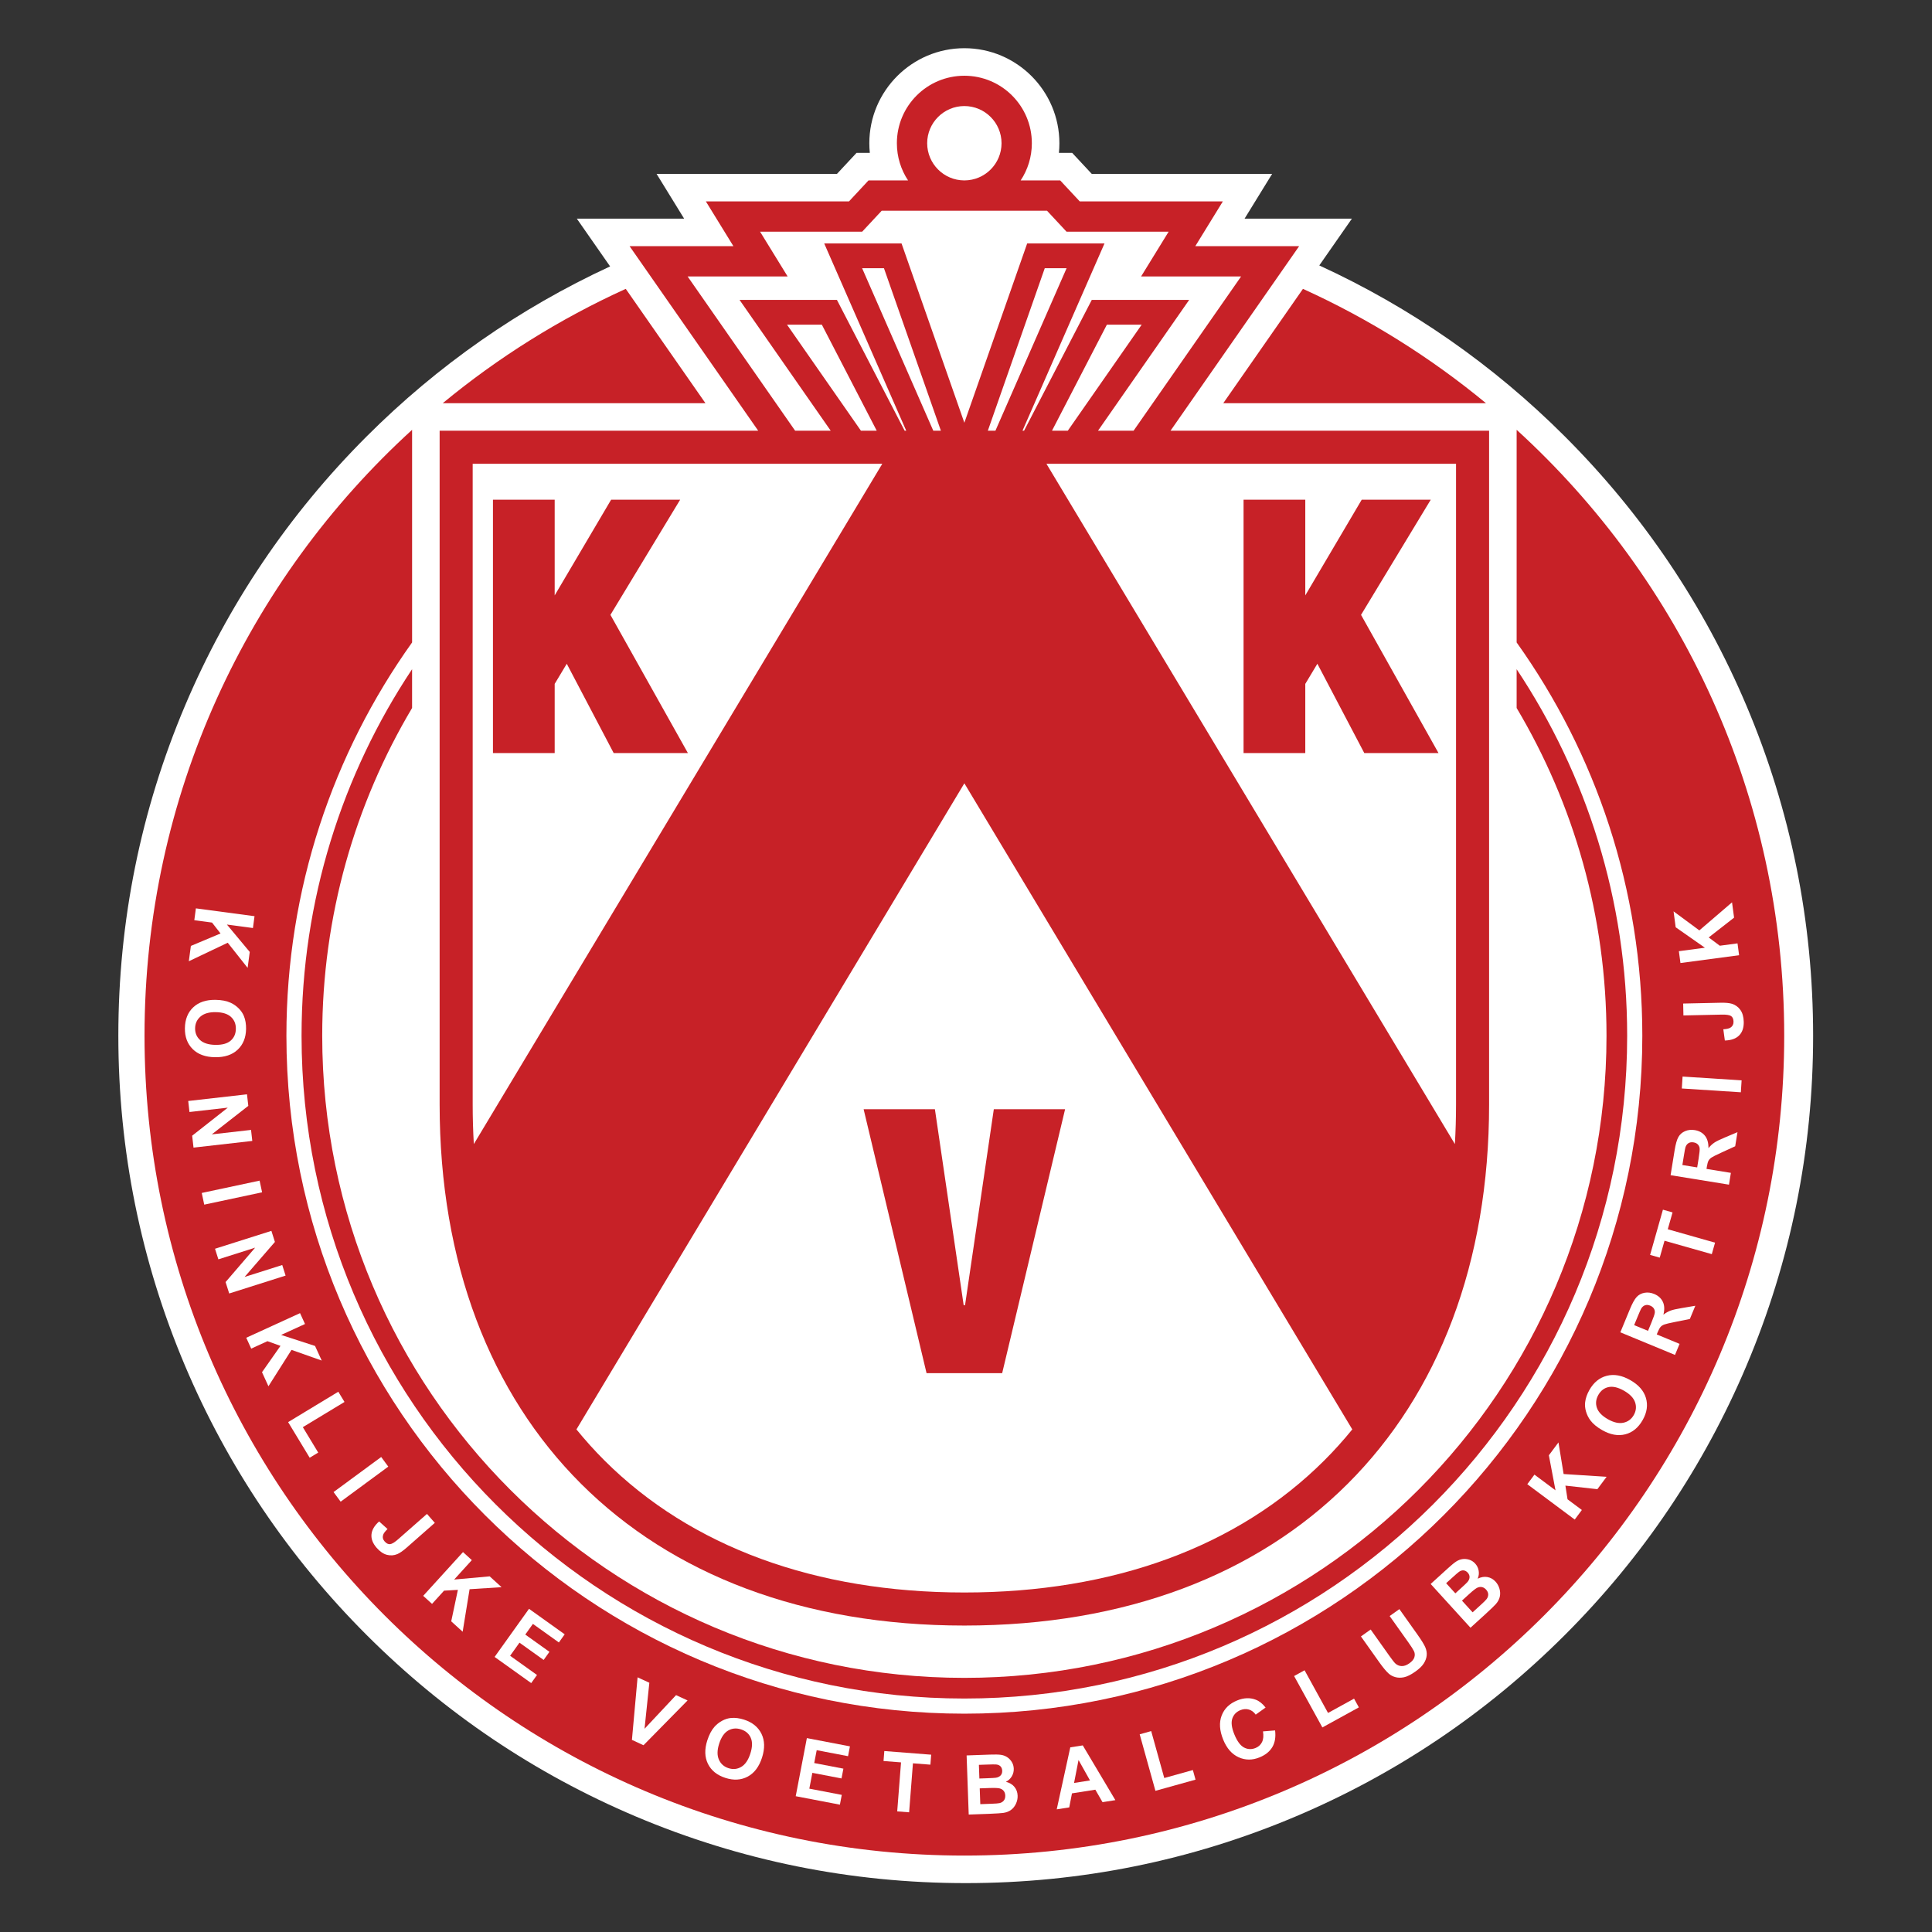 <?xml version="1.0" encoding="UTF-8" standalone="no"?>
<svg
   xmlns:dc="http://purl.org/dc/elements/1.1/"
   xmlns:cc="http://creativecommons.org/ns#"
   xmlns:rdf="http://www.w3.org/1999/02/22-rdf-syntax-ns#"
   xmlns:svg="http://www.w3.org/2000/svg"
   xmlns="http://www.w3.org/2000/svg"
   xmlns:sodipodi="http://sodipodi.sourceforge.net/DTD/sodipodi-0.dtd"
   xmlns:inkscape="http://www.inkscape.org/namespaces/inkscape"
   version="1.1"
   id="Layer_1"
   x="0px"
   y="0px"
   viewBox="0 0 1000 1000"
   xml:space="preserve"
   sodipodi:docname="Koninklijke Voetbalclub Kortrijk.svg"
   width="1000"
   height="1000"
   inkscape:version="1.0.1 (3bc2e813f5, 2020-09-07)"><rect x="0" y="0" width="1000" height="1000" fill="#333333" stroke="none"/><defs
   id="defs101" /><sodipodi:namedview
   pagecolor="#ffffff"
   bordercolor="#666666"
   borderopacity="1"
   objecttolerance="10"
   gridtolerance="10"
   guidetolerance="10"
   inkscape:pageopacity="0"
   inkscape:pageshadow="2"
   inkscape:window-width="1920"
   inkscape:window-height="1017"
   id="namedview99"
   showgrid="false"
   inkscape:zoom="0.845"
   inkscape:cx="500"
   inkscape:cy="500"
   inkscape:window-x="-8"
   inkscape:window-y="-8"
   inkscape:window-maximized="1"
   inkscape:current-layer="Layer_1" />















































<g
   id="g976"
   transform="matrix(1.678,0,0,1.678,-16.121,-165.319)"><path
     style="fill:#ffffff"
     d="m 548.343,316.256 c -13.165,-31.127 -32.012,-59.08 -56.014,-83.083 -22.106,-22.106 -47.571,-39.826 -75.773,-52.775 l 0.755,-1.083 9.308,-13.354 H 410.34 393.515 l 0.528,-0.858 7.969,-12.949 h -15.205 -40.438 l -3.515,-3.772 -2.52,-2.705 h -3.696 -0.398 c 0.1,-0.982 0.15,-1.973 0.15,-2.97 -0.006,-16.163 -13.155,-29.312 -29.311,-29.317 h -0.004 -0.002 c -16.157,0.005 -29.306,13.154 -29.311,29.311 0,0.999 0.05,1.992 0.15,2.976 h -0.4 -3.697 l -2.52,2.706 -3.513,3.771 h -40.441 -15.205 l 7.969,12.949 0.528,0.858 H 203.81 187.53 l 9.308,13.354 0.963,1.382 c -27.945,12.923 -53.192,30.538 -75.131,52.476 -24.002,24.003 -42.848,51.956 -56.014,83.083 -13.632,32.23 -20.544,66.463 -20.544,101.746 0,35.283 6.912,69.517 20.544,101.747 13.166,31.126 32.012,59.079 56.014,83.082 24.002,24.003 51.956,42.849 83.082,56.014 32.231,13.632 66.463,20.545 101.747,20.545 35.284,0 69.517,-6.913 101.747,-20.545 31.126,-13.165 59.079,-32.011 83.082,-56.014 24.002,-24.003 42.849,-51.956 56.014,-83.082 13.632,-32.231 20.545,-66.464 20.545,-101.747 0,-35.283 -6.912,-69.516 -20.544,-101.746 z"
     id="path2" /><path
     style="fill:#c72127"
     d="m 467.972,222.888 c -17.079,-14.1 -36.042,-25.997 -56.452,-35.264 l -24.578,35.264 z"
     id="path4" /><path
     style="fill:#c72127"
     d="m 202.629,187.624 c -20.41,9.268 -39.373,21.165 -56.451,35.264 h 81.029 z"
     id="path6" /><path
     style="fill:#c72127"
     d="m 477.432,231.104 v 0.281 65.307 c 24.406,34.211 38.767,76.083 38.767,121.31 0,115.495 -93.628,209.123 -209.123,209.123 -115.495,0 -209.123,-93.628 -209.123,-209.123 0,-45.227 14.36,-87.099 38.766,-121.31 v -65.307 -0.281 c -50.711,46.25 -82.534,112.856 -82.534,186.898 0,139.668 113.223,252.891 252.891,252.891 139.668,0 252.89,-113.223 252.89,-252.891 0,-74.042 -31.823,-140.648 -82.534,-186.898 z"
     id="path8" /><path
     style="fill:#c72127"
     d="m 307.075,622.451 c 112.913,0 204.449,-91.535 204.449,-204.449 0,-41.806 -12.558,-80.673 -34.093,-113.057 v 11.965 c 17.601,29.595 27.721,64.16 27.721,101.092 0,109.395 -88.684,198.077 -198.077,198.077 -109.394,0 -198.077,-88.683 -198.077,-198.077 0,-36.932 10.12,-71.497 27.72,-101.092 v -11.965 c -21.535,32.384 -34.093,71.251 -34.093,113.057 0.001,112.914 91.537,204.449 204.45,204.449 z"
     id="path10" /><path
     style="fill:#c72127"
     d="m 370.663,231.385 39.677,-56.927 h -32.03 l 8.497,-13.808 h -44.136 l -6.034,-6.477 h -12.193 c 2.177,-3.289 3.447,-7.229 3.448,-11.47 -0.004,-11.498 -9.318,-20.813 -20.817,-20.817 -11.497,0.004 -20.813,9.319 -20.816,20.817 0.002,4.24 1.273,8.181 3.449,11.47 h -12.194 l -6.033,6.477 h -44.139 l 8.497,13.808 h -32.028 l 39.678,56.927 H 145.217 V 439.18 c 0,97.803 62.434,160.763 161.86,160.763 99.426,0 161.86,-62.96 161.86,-160.763 V 231.385 Z"
     id="path12" /><path
     style="fill:#ffffff"
     d="m 458.739,439.18 c 0,4.145 -0.12,8.227 -0.354,12.245 L 332.392,241.581 H 458.74 V 439.18 Z"
     id="path14" /><polygon
     style="fill:#ffffff"
     points="252.374,198.672 263.116,198.672 280.047,231.385 275.174,231.385 "
     id="polygon16" /><polygon
     style="fill:#ffffff"
     points="351.033,198.673 361.772,198.673 338.976,231.385 334.103,231.385 "
     id="polygon18" /><polygon
     style="fill:#ffffff"
     points="331.876,181.255 338.611,181.255 316.655,231.385 314.313,231.385 "
     id="polygon20" /><polygon
     style="fill:#ffffff"
     points="275.538,181.255 282.272,181.255 299.836,231.385 297.493,231.385 "
     id="polygon22" /><path
     style="fill:#ffffff"
     d="m 295.604,142.703 c 0.011,-6.333 5.137,-11.46 11.47,-11.47 6.334,0.011 11.46,5.137 11.471,11.47 -0.011,6.331 -5.133,11.455 -11.463,11.47 h -0.016 c -6.329,-0.015 -11.45,-5.139 -11.462,-11.47 z"
     id="path24" /><polygon
     style="fill:#ffffff"
     points="332.568,163.52 338.601,169.995 370.083,169.995 361.586,183.803 392.434,183.803 359.271,231.385 348.296,231.385 376.423,191.025 346.38,191.025 325.492,231.385 325.004,231.385 350.307,173.607 326.454,173.607 307.074,228.919 287.695,173.607 263.842,173.607 289.145,231.385 288.657,231.385 267.767,191.026 237.726,191.026 265.853,231.385 254.877,231.385 221.714,183.803 252.563,183.803 244.066,169.995 275.546,169.995 281.581,163.52 "
     id="polygon26" /><path
     style="fill:#ffffff"
     d="M 155.411,241.581 H 281.76 L 155.765,451.425 c -0.234,-4.019 -0.354,-8.101 -0.354,-12.245 V 241.581 Z"
     id="path28" /><path
     style="fill:#ffffff"
     d="m 418.09,549.018 c -26.713,26.645 -65.1,40.727 -111.015,40.727 -45.915,0 -84.302,-14.083 -111.015,-40.727 -3.051,-3.043 -5.928,-6.243 -8.646,-9.581 L 307.075,340.141 426.736,539.437 c -2.718,3.338 -5.595,6.539 -8.646,9.581 z"
     id="path30" /><path
     style="fill:#ffffff"
     d="m 70.03,378.716 18.086,2.413 -0.487,3.652 -8.031,-1.072 7.047,8.449 -0.656,4.91 -6.136,-7.75 -11.999,5.707 0.63,-4.725 9.151,-3.839 -2.628,-3.364 -5.465,-0.729 z"
     id="path32" /><path
     style="fill:#ffffff"
     d="m 76.108,406.934 c 1.858,0.029 3.414,0.333 4.665,0.909 0.922,0.43 1.747,1.01 2.474,1.739 0.726,0.729 1.261,1.524 1.604,2.386 0.463,1.144 0.682,2.458 0.658,3.943 -0.044,2.688 -0.913,4.825 -2.606,6.412 -1.694,1.587 -4.026,2.355 -6.996,2.308 -2.945,-0.048 -5.236,-0.886 -6.874,-2.514 -1.637,-1.628 -2.435,-3.782 -2.391,-6.463 0.044,-2.712 0.906,-4.856 2.587,-6.43 1.683,-1.575 3.975,-2.338 6.879,-2.29 z m 0.062,3.797 c -2.065,-0.034 -3.639,0.418 -4.721,1.354 -1.081,0.936 -1.634,2.139 -1.658,3.607 -0.024,1.469 0.486,2.682 1.528,3.642 1.042,0.958 2.622,1.455 4.737,1.489 2.091,0.034 3.658,-0.399 4.702,-1.3 1.043,-0.9 1.578,-2.109 1.603,-3.627 0.024,-1.518 -0.477,-2.75 -1.502,-3.696 -1.027,-0.945 -2.589,-1.435 -4.689,-1.469 z"
     id="path34" /><path
     style="fill:#ffffff"
     d="m 67.665,438.134 18.13,-2.06 0.404,3.561 -11.264,8.797 12.107,-1.376 0.386,3.4 -18.129,2.061 -0.417,-3.674 10.992,-8.651 -11.823,1.343 z"
     id="path36" /><path
     style="fill:#ffffff"
     d="m 71.838,466.503 17.846,-3.801 0.768,3.603 -17.846,3.802 z"
     id="path38" /><path
     style="fill:#ffffff"
     d="m 75.93,483.713 17.392,-5.516 1.084,3.416 -9.357,10.802 11.615,-3.684 1.035,3.263 -17.392,5.517 -1.118,-3.523 9.118,-10.609 -11.342,3.598 z"
     id="path40" /><path
     style="fill:#ffffff"
     d="m 85.566,511.167 16.592,-7.592 1.533,3.35 -7.368,3.372 10.464,3.397 2.061,4.505 -9.321,-3.291 -7.116,11.222 -1.983,-4.335 5.7,-8.124 -4.016,-1.447 -5.014,2.294 z"
     id="path42" /><path
     style="fill:#ffffff"
     d="m 98.483,537.189 15.481,-9.371 1.908,3.151 -12.852,7.779 4.744,7.836 -2.63,1.593 z"
     id="path44" /><path
     style="fill:#ffffff"
     d="m 112.499,558.766 14.694,-10.816 2.184,2.968 -14.694,10.816 z"
     id="path46" /><path
     style="fill:#ffffff"
     d="m 141.308,565.507 2.425,2.758 -8.672,7.628 c -1.134,0.998 -2.094,1.666 -2.88,2.003 -1.033,0.434 -2.101,0.511 -3.203,0.231 -1.102,-0.279 -2.16,-0.995 -3.174,-2.148 -1.189,-1.352 -1.727,-2.725 -1.611,-4.12 0.116,-1.395 0.903,-2.739 2.362,-4.033 l 2.592,2.344 c -0.757,0.722 -1.21,1.325 -1.359,1.809 -0.229,0.733 -0.075,1.404 0.462,2.015 0.543,0.617 1.102,0.898 1.679,0.844 0.576,-0.055 1.419,-0.568 2.528,-1.545 z"
     id="path48" /><path
     style="fill:#ffffff"
     d="m 140.147,590.778 12.277,-13.497 2.725,2.479 -5.452,5.994 10.958,-0.986 3.664,3.333 -9.864,0.635 -2.136,13.114 -3.526,-3.207 2.051,-9.709 -4.261,0.245 -3.71,4.079 z"
     id="path50" /><path
     style="fill:#ffffff"
     d="m 162.175,609.621 10.611,-14.844 11.006,7.867 -1.795,2.511 -8.009,-5.725 -2.352,3.29 7.452,5.328 -1.788,2.501 -7.452,-5.327 -2.888,4.04 8.292,5.928 -1.788,2.501 z"
     id="path52" /><path
     style="fill:#ffffff"
     d="m 204.533,635.209 1.744,-19.298 3.626,1.678 -1.481,14.194 9.727,-10.38 3.546,1.642 -13.592,13.815 z"
     id="path54" /><path
     style="fill:#ffffff"
     d="m 227.786,635.344 c 0.57,-1.769 1.313,-3.169 2.228,-4.2 0.68,-0.756 1.475,-1.377 2.384,-1.859 0.91,-0.483 1.826,-0.764 2.749,-0.841 1.229,-0.109 2.551,0.063 3.965,0.518 2.559,0.824 4.351,2.277 5.376,4.359 1.025,2.082 1.082,4.537 0.172,7.365 -0.903,2.804 -2.372,4.752 -4.406,5.845 -2.034,1.093 -4.327,1.228 -6.878,0.406 -2.583,-0.831 -4.383,-2.281 -5.4,-4.347 -1.017,-2.068 -1.08,-4.482 -0.19,-7.246 z m 3.652,1.044 c -0.633,1.967 -0.659,3.604 -0.078,4.911 0.581,1.309 1.571,2.187 2.969,2.637 1.398,0.45 2.707,0.316 3.928,-0.402 1.221,-0.718 2.155,-2.085 2.804,-4.099 0.641,-1.99 0.683,-3.616 0.125,-4.876 -0.558,-1.261 -1.559,-2.123 -3.004,-2.589 -1.445,-0.466 -2.77,-0.345 -3.974,0.361 -1.204,0.706 -2.127,2.059 -2.77,4.057 z"
     id="path56" /><path
     style="fill:#ffffff"
     d="m 255.055,652.578 3.437,-17.919 13.287,2.548 -0.582,3.032 -9.669,-1.856 -0.762,3.973 8.996,1.726 -0.579,3.02 -8.996,-1.726 -0.935,4.877 10.011,1.92 -0.579,3.02 z"
     id="path58" /><path
     style="fill:#ffffff"
     d="m 286.363,657.261 1.177,-15.114 -5.398,-0.421 0.24,-3.076 14.456,1.125 -0.239,3.077 -5.386,-0.419 -1.177,15.114 z"
     id="path60" /><path
     style="fill:#ffffff"
     d="m 307.77,640.006 7.289,-0.259 c 1.443,-0.052 2.521,-0.029 3.234,0.065 0.713,0.096 1.356,0.323 1.93,0.685 0.573,0.361 1.058,0.853 1.453,1.475 0.397,0.62 0.607,1.325 0.636,2.113 0.03,0.854 -0.172,1.646 -0.606,2.375 -0.436,0.729 -1.04,1.286 -1.815,1.672 1.123,0.283 1.996,0.805 2.621,1.563 0.625,0.758 0.956,1.664 0.993,2.717 0.03,0.83 -0.134,1.643 -0.492,2.44 -0.358,0.797 -0.861,1.442 -1.513,1.935 -0.651,0.491 -1.464,0.81 -2.439,0.951 -0.611,0.089 -2.09,0.183 -4.436,0.282 l -6.206,0.221 z m 3.79,2.904 0.149,4.217 2.413,-0.087 c 1.434,-0.051 2.326,-0.102 2.672,-0.156 0.628,-0.098 1.116,-0.332 1.464,-0.706 0.348,-0.374 0.511,-0.854 0.49,-1.443 -0.02,-0.564 -0.191,-1.017 -0.516,-1.358 -0.323,-0.341 -0.793,-0.538 -1.409,-0.591 -0.367,-0.028 -1.417,-0.013 -3.149,0.049 z m 0.257,7.252 0.173,4.875 3.408,-0.121 c 1.327,-0.047 2.167,-0.114 2.52,-0.201 0.545,-0.12 0.98,-0.378 1.312,-0.775 0.331,-0.398 0.484,-0.92 0.462,-1.567 -0.02,-0.547 -0.169,-1.006 -0.448,-1.379 -0.278,-0.372 -0.672,-0.636 -1.18,-0.792 -0.508,-0.156 -1.6,-0.205 -3.274,-0.146 z"
     id="path62" /><path
     style="fill:#ffffff"
     d="m 353.652,653.795 -3.959,0.623 -2.218,-3.847 -7.205,1.132 -0.844,4.328 -3.86,0.607 4.186,-19.128 3.849,-0.605 z m -7.822,-6.077 -3.535,-6.298 -1.383,7.071 z"
     id="path64" /><path
     style="fill:#ffffff"
     d="m 366.012,650.92 -4.855,-17.433 3.549,-0.988 4.03,14.472 8.824,-2.457 0.825,2.962 z"
     id="path66" /><path
     style="fill:#ffffff"
     d="m 399.19,632.59 3.734,-0.3 c 0.246,2.051 -0.039,3.765 -0.854,5.141 -0.815,1.376 -2.128,2.434 -3.94,3.173 -2.244,0.916 -4.4,0.901 -6.47,-0.042 -2.07,-0.943 -3.647,-2.745 -4.731,-5.403 -1.146,-2.812 -1.311,-5.291 -0.494,-7.44 0.817,-2.148 2.409,-3.705 4.776,-4.67 2.065,-0.843 3.994,-0.918 5.783,-0.222 1.063,0.408 2.061,1.211 2.997,2.406 l -3.047,2.184 c -0.557,-0.794 -1.256,-1.315 -2.097,-1.564 -0.841,-0.248 -1.715,-0.188 -2.621,0.182 -1.253,0.512 -2.085,1.375 -2.498,2.593 -0.413,1.217 -0.209,2.832 0.612,4.845 0.871,2.136 1.875,3.501 3.014,4.093 1.138,0.594 2.321,0.64 3.552,0.138 0.905,-0.369 1.567,-0.976 1.986,-1.818 0.419,-0.845 0.518,-1.943 0.298,-3.296 z"
     id="path68" /><path
     style="fill:#ffffff"
     d="m 417.509,631.368 -8.72,-15.857 3.228,-1.774 7.237,13.163 8.027,-4.414 1.482,2.694 z"
     id="path70" /><path
     style="fill:#ffffff"
     d="m 429.402,603.299 3.003,-2.134 5.723,8.057 c 0.908,1.279 1.534,2.081 1.878,2.407 0.56,0.518 1.214,0.789 1.96,0.814 0.745,0.024 1.537,-0.261 2.376,-0.856 0.852,-0.606 1.371,-1.236 1.557,-1.892 0.186,-0.656 0.142,-1.269 -0.13,-1.839 -0.272,-0.57 -0.827,-1.443 -1.663,-2.62 l -5.845,-8.229 3.003,-2.134 5.55,7.814 c 1.269,1.786 2.084,3.105 2.444,3.958 0.362,0.853 0.505,1.688 0.429,2.505 -0.076,0.817 -0.372,1.636 -0.889,2.456 -0.518,0.819 -1.364,1.647 -2.541,2.484 -1.421,1.009 -2.614,1.609 -3.582,1.803 -0.967,0.193 -1.85,0.179 -2.647,-0.042 -0.799,-0.222 -1.471,-0.572 -2.014,-1.051 -0.802,-0.713 -1.793,-1.902 -2.976,-3.567 z"
     id="path72" /><path
     style="fill:#ffffff"
     d="m 450.913,587.115 5.396,-4.908 c 1.067,-0.972 1.905,-1.651 2.511,-2.04 0.605,-0.389 1.244,-0.63 1.915,-0.725 0.671,-0.095 1.358,-0.032 2.062,0.186 0.704,0.219 1.32,0.619 1.851,1.202 0.576,0.632 0.933,1.367 1.072,2.205 0.14,0.837 0.038,1.654 -0.305,2.448 1.04,-0.509 2.044,-0.676 3.011,-0.502 0.966,0.176 1.805,0.652 2.514,1.433 0.559,0.614 0.958,1.34 1.2,2.18 0.243,0.84 0.274,1.658 0.096,2.454 -0.178,0.796 -0.594,1.563 -1.245,2.302 -0.409,0.463 -1.478,1.49 -3.203,3.083 l -4.594,4.18 z m 4.77,-0.233 2.839,3.122 1.786,-1.626 c 1.063,-0.966 1.708,-1.58 1.938,-1.846 0.417,-0.479 0.637,-0.975 0.66,-1.484 0.024,-0.51 -0.161,-0.982 -0.558,-1.419 -0.381,-0.417 -0.804,-0.651 -1.271,-0.703 -0.467,-0.052 -0.953,0.103 -1.458,0.46 -0.298,0.215 -1.088,0.906 -2.37,2.072 z m 4.882,5.368 3.283,3.608 2.522,-2.294 c 0.982,-0.894 1.579,-1.488 1.794,-1.783 0.337,-0.442 0.504,-0.922 0.499,-1.44 -0.005,-0.517 -0.225,-1.016 -0.66,-1.494 -0.369,-0.405 -0.779,-0.659 -1.233,-0.763 -0.453,-0.104 -0.923,-0.051 -1.412,0.158 -0.488,0.209 -1.354,0.877 -2.593,2.005 z"
     id="path74" /><path
     style="fill:#ffffff"
     d="m 495.35,567.245 -14.629,-10.905 2.203,-2.954 6.495,4.844 -2.047,-10.81 2.96,-3.972 1.592,9.756 13.26,0.851 -2.85,3.822 -9.862,-1.097 0.659,4.217 4.42,3.295 z"
     id="path76" /><path
     style="fill:#ffffff"
     d="m 503.819,539.659 c -1.616,-0.918 -2.835,-1.931 -3.657,-3.036 -0.602,-0.82 -1.048,-1.725 -1.336,-2.714 -0.287,-0.988 -0.375,-1.942 -0.263,-2.861 0.143,-1.227 0.581,-2.485 1.314,-3.776 1.328,-2.338 3.116,-3.796 5.363,-4.375 2.248,-0.579 4.662,-0.136 7.245,1.331 2.562,1.456 4.17,3.29 4.825,5.504 0.655,2.215 0.321,4.486 -1.003,6.816 -1.341,2.36 -3.125,3.827 -5.355,4.401 -2.229,0.575 -4.607,0.145 -7.133,-1.29 z m 1.767,-3.361 c 1.797,1.021 3.395,1.379 4.793,1.076 1.398,-0.304 2.46,-1.094 3.186,-2.37 0.725,-1.277 0.861,-2.587 0.406,-3.928 -0.455,-1.341 -1.602,-2.534 -3.441,-3.58 -1.818,-1.033 -3.4,-1.404 -4.748,-1.116 -1.348,0.29 -2.396,1.094 -3.146,2.414 -0.75,1.32 -0.902,2.642 -0.455,3.965 0.445,1.321 1.581,2.501 3.405,3.539 z"
     id="path78" /><path
     style="fill:#ffffff"
     d="m 526.28,516.463 -16.862,-6.971 2.962,-7.166 c 0.745,-1.802 1.438,-3.049 2.078,-3.74 0.641,-0.69 1.449,-1.122 2.427,-1.293 0.978,-0.171 1.965,-0.049 2.962,0.362 1.265,0.522 2.156,1.327 2.673,2.411 0.518,1.085 0.577,2.411 0.18,3.98 0.733,-0.559 1.457,-0.972 2.168,-1.238 0.712,-0.267 1.892,-0.536 3.539,-0.807 l 4.141,-0.699 -1.684,4.072 -4.687,0.944 c -1.673,0.332 -2.746,0.589 -3.221,0.77 -0.474,0.181 -0.849,0.425 -1.124,0.733 -0.275,0.308 -0.575,0.852 -0.898,1.635 l -0.286,0.689 7.04,2.91 z m -8.324,-7.428 1.041,-2.518 c 0.676,-1.634 1.028,-2.682 1.059,-3.146 0.029,-0.463 -0.076,-0.879 -0.318,-1.249 -0.242,-0.369 -0.616,-0.659 -1.122,-0.868 -0.568,-0.235 -1.089,-0.273 -1.563,-0.113 -0.475,0.158 -0.871,0.494 -1.191,1.009 -0.153,0.26 -0.515,1.08 -1.085,2.46 l -1.099,2.657 z"
     id="path80" /><path
     style="fill:#ffffff"
     d="m 537.631,485.378 -14.585,-4.134 -1.477,5.209 -2.97,-0.842 3.955,-13.95 2.97,0.842 -1.474,5.197 14.585,4.135 z"
     id="path82" /><path
     style="fill:#ffffff"
     d="m 542.929,463.942 -18.011,-2.919 1.24,-7.653 c 0.311,-1.925 0.7,-3.298 1.165,-4.117 0.466,-0.82 1.153,-1.425 2.065,-1.815 0.912,-0.391 1.901,-0.499 2.966,-0.326 1.351,0.219 2.403,0.797 3.155,1.734 0.751,0.938 1.114,2.215 1.087,3.832 0.586,-0.712 1.195,-1.279 1.827,-1.701 0.631,-0.424 1.718,-0.955 3.259,-1.597 l 3.87,-1.63 -0.705,4.349 -4.345,1.994 c -1.552,0.707 -2.537,1.203 -2.958,1.487 -0.42,0.286 -0.729,0.609 -0.927,0.973 -0.198,0.362 -0.363,0.962 -0.5,1.798 l -0.119,0.737 7.519,1.218 z m -9.804,-5.321 0.435,-2.69 c 0.282,-1.744 0.386,-2.846 0.309,-3.304 -0.077,-0.458 -0.276,-0.839 -0.597,-1.143 -0.32,-0.305 -0.751,-0.501 -1.292,-0.588 -0.605,-0.099 -1.122,-0.016 -1.547,0.247 -0.425,0.264 -0.734,0.682 -0.929,1.256 -0.089,0.288 -0.252,1.169 -0.491,2.644 l -0.46,2.839 z"
     id="path84" /><path
     style="fill:#ffffff"
     d="m 546.59,435.447 -18.209,-1.171 0.237,-3.677 18.208,1.172 z"
     id="path86" /><path
     style="fill:#ffffff"
     d="m 528.879,411.747 -0.08,-3.671 11.548,-0.25 c 1.51,-0.032 2.674,0.075 3.492,0.322 1.069,0.334 1.937,0.963 2.6,1.887 0.663,0.923 1.012,2.152 1.045,3.688 0.039,1.799 -0.435,3.195 -1.422,4.189 -0.987,0.992 -2.455,1.514 -4.404,1.563 l -0.474,-3.462 c 1.044,-0.064 1.779,-0.234 2.205,-0.509 0.646,-0.413 0.962,-1.025 0.943,-1.838 -0.017,-0.821 -0.265,-1.396 -0.741,-1.727 -0.476,-0.331 -1.452,-0.479 -2.929,-0.447 z"
     id="path88" /><path
     style="fill:#ffffff"
     d="m 546.048,393.164 -18.085,2.415 -0.488,-3.652 8.031,-1.072 -9.016,-6.305 -0.655,-4.91 7.952,5.869 10.084,-8.654 0.63,4.725 -7.823,6.105 3.418,2.557 5.465,-0.73 z"
     id="path90" /><polygon
     style="fill:#c72127"
     points="161.665,252.65 161.665,330.819 180.705,330.819 180.705,309.477 184.433,303.264 198.909,330.819 221.803,330.819 197.902,288.185 219.414,252.65 198.119,252.65 180.705,282.181 180.705,252.65 "
     id="polygon92" /><polygon
     style="fill:#c72127"
     points="393.197,252.65 393.197,330.819 412.237,330.819 412.237,309.477 415.965,303.264 430.442,330.819 453.335,330.819 429.435,288.185 450.946,252.65 429.651,252.65 412.237,282.181 412.237,252.65 "
     id="polygon94" /><polygon
     style="fill:#c72127"
     points="297.99,440.676 276.003,440.676 295.414,522.097 318.736,522.097 338.147,440.676 316.16,440.676 307.284,501.141 306.866,501.141 "
     id="polygon96" /></g>
</svg>
